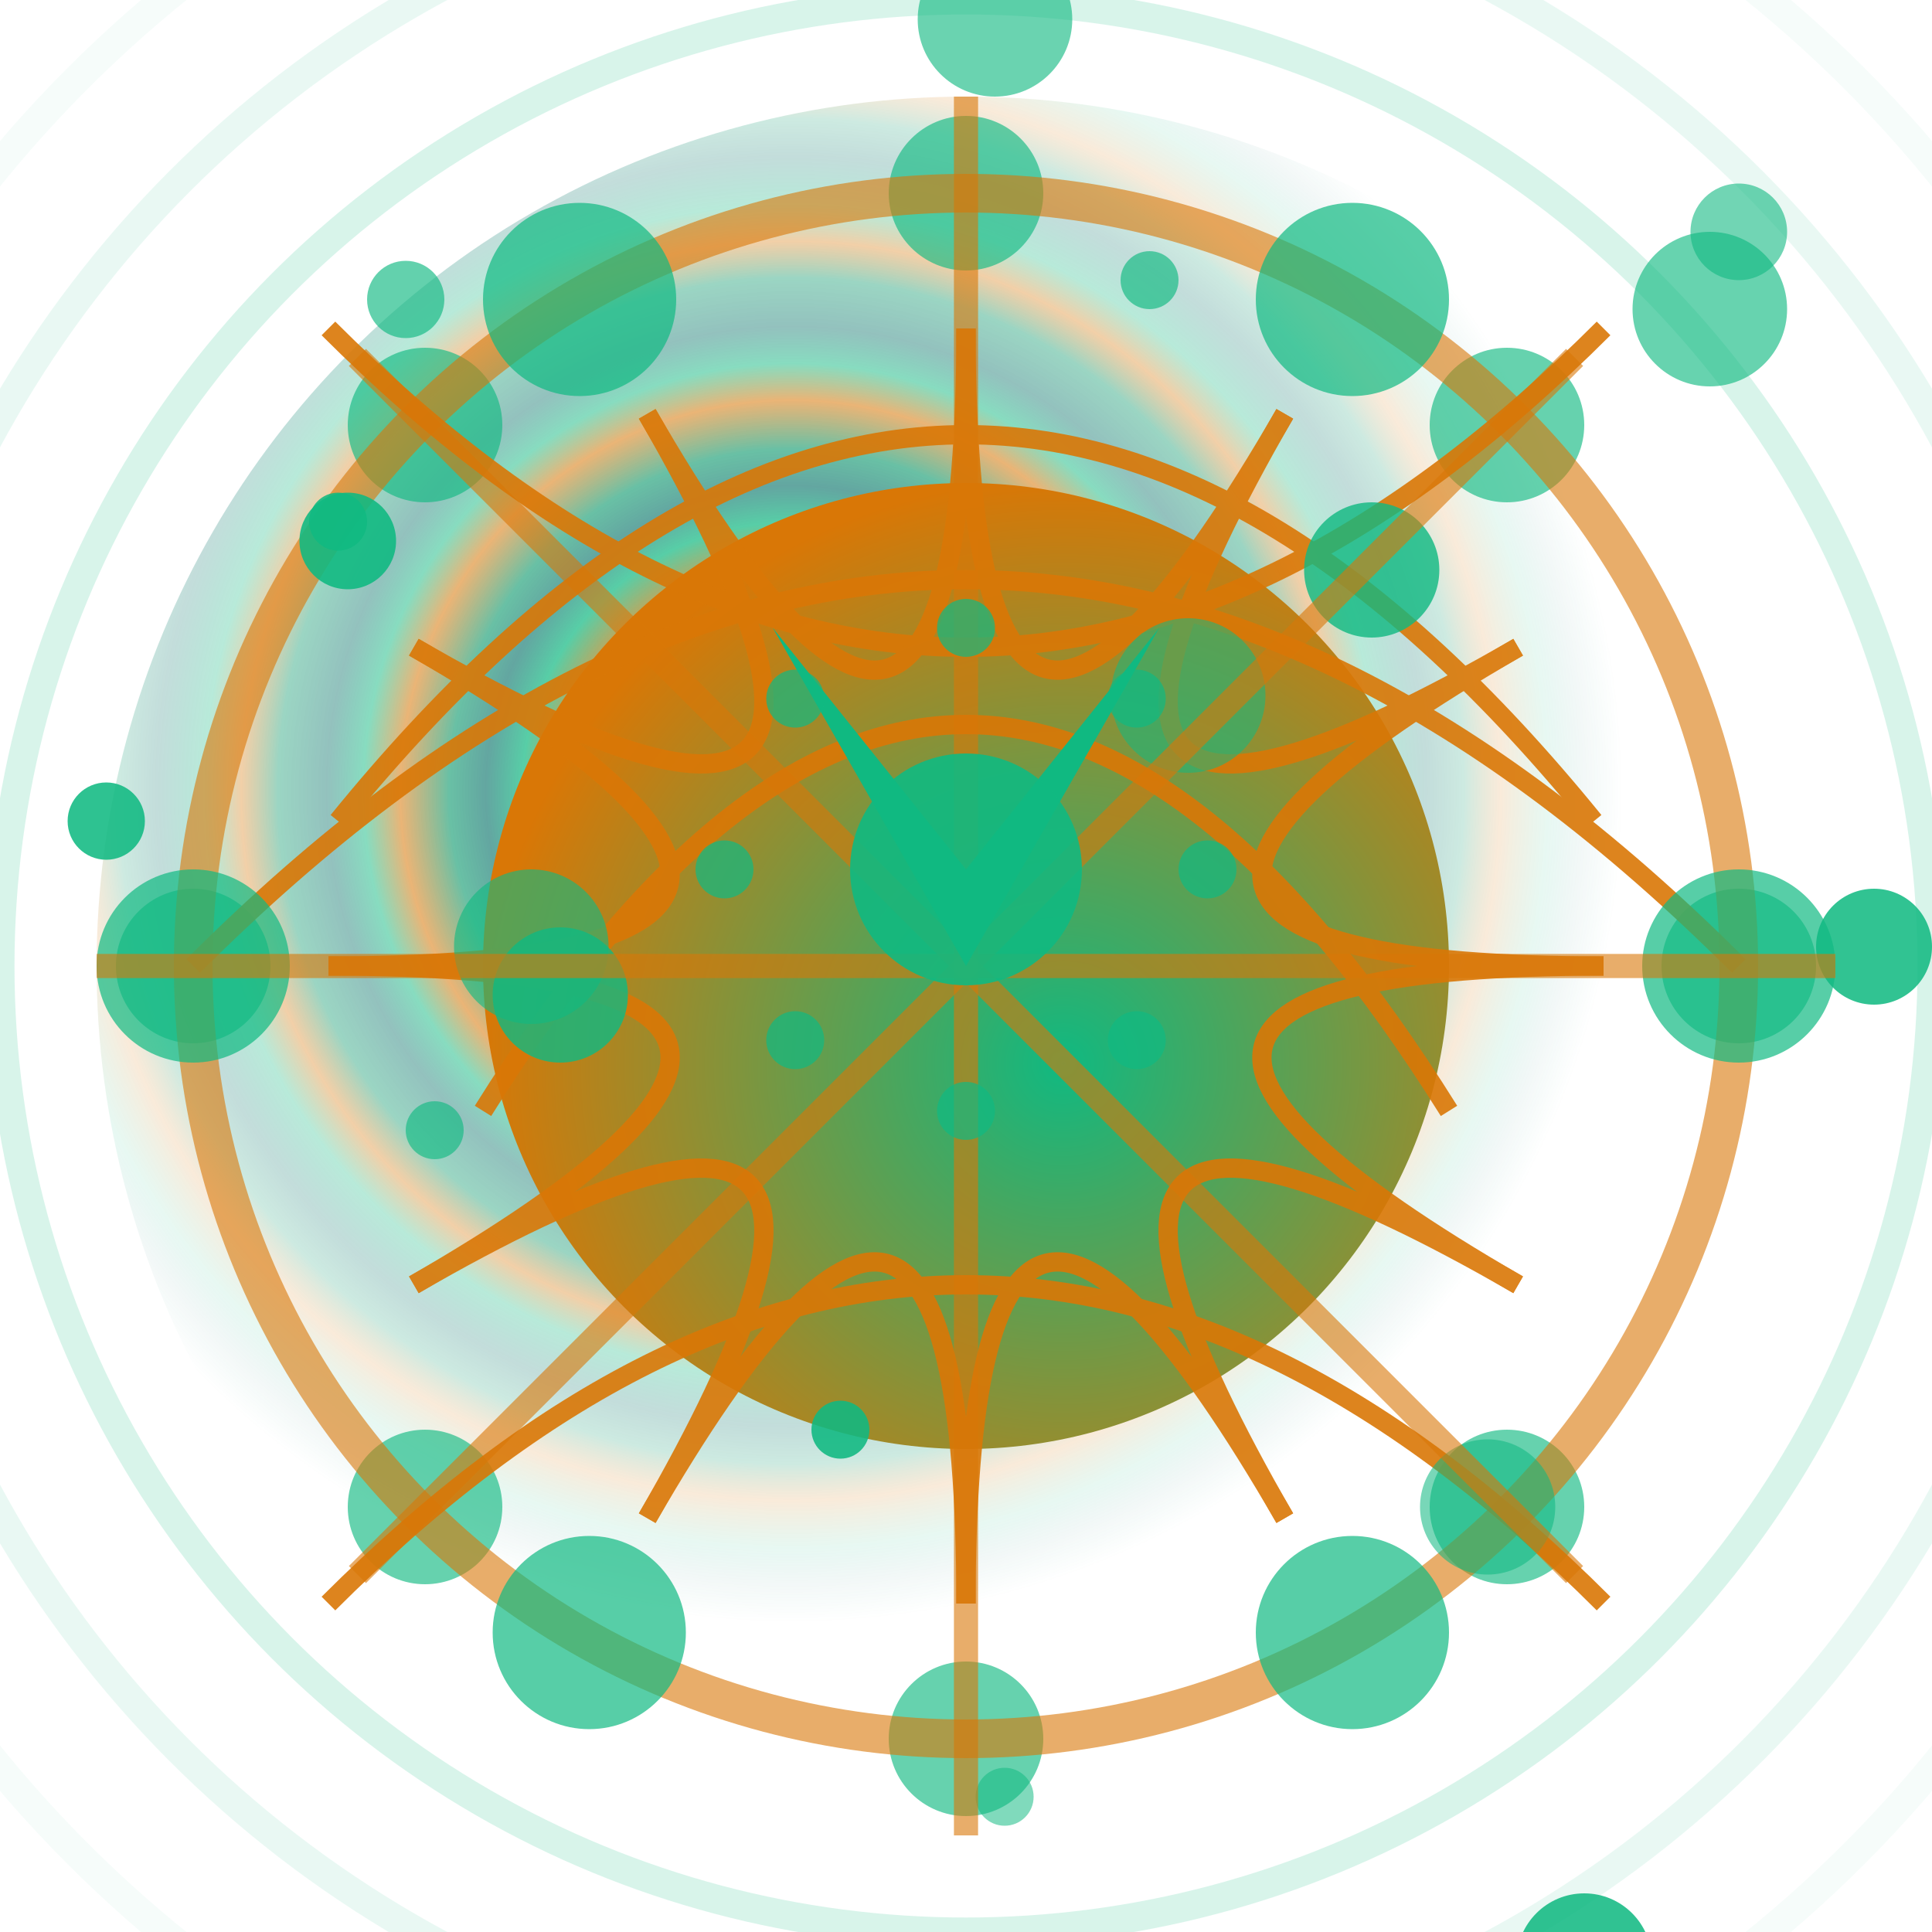 <?xml version="1.0" encoding="utf-8" ?>
<svg xmlns="http://www.w3.org/2000/svg" xmlns:ev="http://www.w3.org/2001/xml-events" xmlns:xlink="http://www.w3.org/1999/xlink" baseProfile="full" height="200" version="1.1" viewBox="0 0 200 200" width="200">
  <title>Logo Arkalia-LUNA - Style ULTIME avec effets cosmiques extrêmes</title>
  <defs>
    <radialGradient cx="40%" cy="40%" id="ultimateCosmic-awakening" r="70%">
      <stop offset="0%" stop-color="#0f766e" stop-opacity="1.0"/>
      <stop offset="1%" stop-color="#10b981" stop-opacity="0.98"/>
      <stop offset="3%" stop-color="#059669" stop-opacity="0.95"/>
      <stop offset="5%" stop-color="#d97706" stop-opacity="0.92"/>
      <stop offset="8%" stop-color="#10b981" stop-opacity="0.88"/>
      <stop offset="12%" stop-color="#0f766e" stop-opacity="0.85"/>
      <stop offset="15%" stop-color="#059669" stop-opacity="0.8"/>
      <stop offset="18%" stop-color="#d97706" stop-opacity="0.75"/>
      <stop offset="22%" stop-color="#10b981" stop-opacity="0.7"/>
      <stop offset="25%" stop-color="#0f766e" stop-opacity="0.65"/>
      <stop offset="28%" stop-color="#059669" stop-opacity="0.6"/>
      <stop offset="32%" stop-color="#d97706" stop-opacity="0.55"/>
      <stop offset="35%" stop-color="#10b981" stop-opacity="0.5"/>
      <stop offset="38%" stop-color="#0f766e" stop-opacity="0.45"/>
      <stop offset="42%" stop-color="#059669" stop-opacity="0.4"/>
      <stop offset="45%" stop-color="#d97706" stop-opacity="0.35"/>
      <stop offset="48%" stop-color="#10b981" stop-opacity="0.3"/>
      <stop offset="52%" stop-color="#0f766e" stop-opacity="0.25"/>
      <stop offset="55%" stop-color="#059669" stop-opacity="0.2"/>
      <stop offset="58%" stop-color="#d97706" stop-opacity="0.15"/>
      <stop offset="62%" stop-color="#10b981" stop-opacity="0.1"/>
      <stop offset="65%" stop-color="#0f766e" stop-opacity="0.05"/>
      <stop offset="68%" stop-color="#059669" stop-opacity="0.0"/>
      <stop offset="72%" stop-color="#d97706" stop-opacity="0.0"/>
      <stop offset="75%" stop-color="#10b981" stop-opacity="0.0"/>
      <stop offset="78%" stop-color="#0f766e" stop-opacity="0.0"/>
      <stop offset="82%" stop-color="#059669" stop-opacity="0.0"/>
      <stop offset="85%" stop-color="#d97706" stop-opacity="0.0"/>
      <stop offset="88%" stop-color="#10b981" stop-opacity="0.0"/>
      <stop offset="92%" stop-color="#0f766e" stop-opacity="0.0"/>
      <stop offset="95%" stop-color="#059669" stop-opacity="0.0"/>
      <stop offset="100%" stop-color="#0f766e" stop-opacity="0.0"/>
    </radialGradient>
    <radialGradient cx="60%" cy="60%" id="ultimateSecondaryCosmic-awakening" r="60%">
      <stop offset="0%" stop-color="#10b981"/>
      <stop offset="100%" stop-color="#d97706"/>
    </radialGradient>
    <filter id="ultimateCosmicGlow-awakening">
      <feGaussianBlur in="SourceGraphic" stdDeviation="6.4"/>
      <feMerge>
        <feMergeNode in="SourceGraphic"/>
        <feMergeNode/>
        <feMergeNode/>
      </feMerge>
    </filter>
    <filter id="ultimateCosmicTurbulence-awakening">
      <feTurbulence baseFrequency="0.01" numOctaves="3" seed="42" type="fractalNoise"/>
      <feDisplacementMap in="SourceGraphic" in2="cosmicTurbulence" scale="25" xChannelSelector="R" yChannelSelector="G"/>
    </filter>
    <filter id="ultimateCosmicDepth-awakening"/>
    <mask id="ultimateCosmicDepthMask-awakening">
      <circle cx="100" cy="100" fill="white" r="86.0"/>
    </mask>
    <mask id="ultimateCosmicOrganicMask-awakening">
      <path d="M 40 40 Q 100 20 160 40 Q 100 160 40 160 Z" fill="white"/>
    </mask>
    <pattern height="66" id="ultimateCosmicSurfacePattern-awakening" patternUnits="userSpaceOnUse" width="66">
      <circle cx="14" cy="3" fill="#0f766e" opacity="0.236" r="7"/>
      <circle cx="17" cy="13" fill="#0f766e" opacity="0.357" r="4"/>
      <circle cx="4" cy="3" fill="#0f766e" opacity="0.227" r="4"/>
      <circle cx="64" cy="3" fill="#0f766e" opacity="0.401" r="6"/>
      <circle cx="53" cy="28" fill="#0f766e" opacity="0.356" r="10"/>
      <circle cx="0" cy="20" fill="#0f766e" opacity="0.269" r="9"/>
      <circle cx="19" cy="27" fill="#0f766e" opacity="0.186" r="8"/>
      <circle cx="48" cy="12" fill="#0f766e" opacity="0.447" r="8"/>
      <circle cx="33" cy="5" fill="#0f766e" opacity="0.338" r="10"/>
      <circle cx="48" cy="10" fill="#0f766e" opacity="0.44" r="7"/>
      <circle cx="46" cy="24" fill="#0f766e" opacity="0.166" r="4"/>
      <circle cx="29" cy="37" fill="#0f766e" opacity="0.449" r="4"/>
    </pattern>
    <pattern height="133.0" id="ultimateCosmicNeuralPattern-awakening" patternUnits="userSpaceOnUse" width="133.0">
      <line opacity="0.8" stroke="#10b981" stroke-width="2" x1="25" x2="71" y1="97" y2="116"/>
      <line opacity="0.8" stroke="#10b981" stroke-width="2" x1="93" x2="94" y1="41" y2="90"/>
      <line opacity="0.8" stroke="#10b981" stroke-width="2" x1="53" x2="18" y1="68" y2="43"/>
      <line opacity="0.8" stroke="#10b981" stroke-width="2" x1="62" x2="118" y1="41" y2="97"/>
      <line opacity="0.8" stroke="#10b981" stroke-width="2" x1="69" x2="83" y1="56" y2="14"/>
      <line opacity="0.8" stroke="#10b981" stroke-width="2" x1="58" x2="80" y1="8" y2="102"/>
      <line opacity="0.8" stroke="#10b981" stroke-width="2" x1="68" x2="54" y1="16" y2="80"/>
      <line opacity="0.8" stroke="#10b981" stroke-width="2" x1="54" x2="101" y1="127" y2="117"/>
      <line opacity="0.8" stroke="#10b981" stroke-width="2" x1="36" x2="35" y1="67" y2="63"/>
      <line opacity="0.8" stroke="#10b981" stroke-width="2" x1="67" x2="102" y1="109" y2="92"/>
    </pattern>
  </defs>
  <circle cx="100" cy="100" fill="url(#ultimateCosmic-awakening)" filter="url(#ultimateCosmicDepth-awakening)" r="90.0"/>
  <circle cx="180" cy="100" fill="#10b981" filter="url(#ultimateCosmicGlow-awakening)" opacity="0.8" r="8"/>
  <circle cx="156" cy="156" fill="#10b981" filter="url(#ultimateCosmicGlow-awakening)" opacity="0.8" r="8"/>
  <circle cx="100" cy="180" fill="#10b981" filter="url(#ultimateCosmicGlow-awakening)" opacity="0.8" r="8"/>
  <circle cx="44" cy="156" fill="#10b981" filter="url(#ultimateCosmicGlow-awakening)" opacity="0.8" r="8"/>
  <circle cx="20" cy="100" fill="#10b981" filter="url(#ultimateCosmicGlow-awakening)" opacity="0.8" r="8"/>
  <circle cx="44" cy="44" fill="#10b981" filter="url(#ultimateCosmicGlow-awakening)" opacity="0.8" r="8"/>
  <circle cx="100" cy="20" fill="#10b981" filter="url(#ultimateCosmicGlow-awakening)" opacity="0.8" r="8"/>
  <circle cx="156" cy="44" fill="#10b981" filter="url(#ultimateCosmicGlow-awakening)" opacity="0.8" r="8"/>
  <circle cx="100" cy="100" fill="url(#ultimateSecondaryCosmic-awakening)" filter="url(#ultimateCosmicGlow-awakening)" r="50">
    <animate attributeName="r" dur="2.5s" repeatCount="indefinite" values="50;55;50"/>
  </circle>
  <g fill="none" filter="url(#ultimateCosmicGlow-awakening)" opacity="0.9" stroke="#d97706" stroke-width="2">
    <path d="M20.0 100 Q100 20.0 180.0 100">
      <animate attributeName="stroke-dashoffset" begin="0.0s" dur="5.0s" repeatCount="indefinite" values="0;-300;0"/>
    </path>
    <path d="M35.0 85 Q100 5.0 165.0 85">
      <animate attributeName="stroke-dashoffset" begin="0.4s" dur="5.0s" repeatCount="indefinite" values="0;-300;0"/>
    </path>
    <path d="M50.0 115 Q100 35.0 150.0 115">
      <animate attributeName="stroke-dashoffset" begin="0.8s" dur="5.0s" repeatCount="indefinite" values="0;-300;0"/>
    </path>
    <path d="M34 34 Q100 100 166 34">
      <animate attributeName="stroke-dashoffset" begin="1.2s" dur="5.0s" repeatCount="indefinite" values="0;-300;0"/>
    </path>
    <path d="M34 166 Q100 100 166 166">
      <animate attributeName="stroke-dashoffset" begin="1.6s" dur="5.0s" repeatCount="indefinite" values="0;-300;0"/>
    </path>
    <path d="M166.0 100.0 Q100 100 157.158 133.0">
      <animate attributeName="stroke-dashoffset" begin="2.0s" dur="5.0s" repeatCount="indefinite" values="0;-300;0"/>
    </path>
    <path d="M157.158 133.0 Q100 100 133.0 157.158">
      <animate attributeName="stroke-dashoffset" begin="2.4s" dur="5.0s" repeatCount="indefinite" values="0;-300;0"/>
    </path>
    <path d="M133.0 157.158 Q100 100 100.0 166.0">
      <animate attributeName="stroke-dashoffset" begin="2.8s" dur="5.0s" repeatCount="indefinite" values="0;-300;0"/>
    </path>
    <path d="M100.0 166.0 Q100 100 67 157.158">
      <animate attributeName="stroke-dashoffset" begin="3.2s" dur="5.0s" repeatCount="indefinite" values="0;-300;0"/>
    </path>
    <path d="M67 157.158 Q100 100 42.842 133">
      <animate attributeName="stroke-dashoffset" begin="3.6s" dur="5.0s" repeatCount="indefinite" values="0;-300;0"/>
    </path>
    <path d="M42.842 133.0 Q100 100 34.0 100">
      <animate attributeName="stroke-dashoffset" begin="4.0s" dur="5.0s" repeatCount="indefinite" values="0;-300;0"/>
    </path>
    <path d="M34.0 100 Q100 100 42.842 67">
      <animate attributeName="stroke-dashoffset" begin="4.4s" dur="5.0s" repeatCount="indefinite" values="0;-300;0"/>
    </path>
    <path d="M42.842 67.0 Q100 100 67 42.842">
      <animate attributeName="stroke-dashoffset" begin="4.8s" dur="5.0s" repeatCount="indefinite" values="0;-300;0"/>
    </path>
    <path d="M67 42.842 Q100 100 100 34.0">
      <animate attributeName="stroke-dashoffset" begin="5.2s" dur="5.0s" repeatCount="indefinite" values="0;-300;0"/>
    </path>
    <path d="M100 34.0 Q100 100 133.0 42.842">
      <animate attributeName="stroke-dashoffset" begin="5.6s" dur="5.0s" repeatCount="indefinite" values="0;-300;0"/>
    </path>
    <path d="M133.0 42.842 Q100 100 157.158 67">
      <animate attributeName="stroke-dashoffset" begin="6.0s" dur="5.0s" repeatCount="indefinite" values="0;-300;0"/>
    </path>
    <path d="M157.158 67 Q100 100 166.0 100">
      <animate attributeName="stroke-dashoffset" begin="6.4s" dur="5.0s" repeatCount="indefinite" values="0;-300;0"/>
    </path>
  </g>
  <circle cx="100" cy="100" fill="none" filter="url(#ultimateCosmicGlow-awakening)" opacity="0.4" r="100" stroke="#10b981" stroke-width="3"/>
  <circle cx="100" cy="100" fill="none" filter="url(#ultimateCosmicGlow-awakening)" opacity="0.3" r="115" stroke="#10b981" stroke-width="3"/>
  <circle cx="100" cy="100" fill="none" filter="url(#ultimateCosmicGlow-awakening)" opacity="0.2" r="130" stroke="#10b981" stroke-width="3"/>
  <circle cx="100" cy="100" fill="none" filter="url(#ultimateCosmicGlow-awakening)" opacity="0.1" r="145" stroke="#10b981" stroke-width="3"/>
  <circle cx="100" cy="100" fill="none" filter="url(#ultimateCosmicGlow-awakening)" opacity="0.6" r="80.0" stroke="#d97706" stroke-width="4">
    <animate attributeName="r" dur="3.333s" repeatCount="indefinite" values="80.0;96.0;80.0"/>
  </circle>
  <circle cx="124" cy="223" fill="#10b981" opacity="0.697" r="7">
    <animate attributeName="opacity" begin="0.0s" dur="2.083s" repeatCount="indefinite" values="0.5;1.0;0.5"/>
  </circle>
  <circle cx="104" cy="-13" fill="#10b981" opacity="0.751" r="4">
    <animate attributeName="opacity" begin="0.1s" dur="2.083s" repeatCount="indefinite" values="0.5;1.0;0.5"/>
  </circle>
  <circle cx="119" cy="29" fill="#10b981" opacity="0.654" r="3">
    <animate attributeName="opacity" begin="0.2s" dur="2.083s" repeatCount="indefinite" values="0.5;1.0;0.5"/>
  </circle>
  <circle cx="36" cy="56" fill="#10b981" opacity="0.888" r="5">
    <animate attributeName="opacity" begin="0.3s" dur="2.083s" repeatCount="indefinite" values="0.5;1.0;0.5"/>
  </circle>
  <circle cx="123" cy="72" fill="#10b981" opacity="0.546" r="8">
    <animate attributeName="opacity" begin="0.4s" dur="2.083s" repeatCount="indefinite" values="0.5;1.0;0.5"/>
  </circle>
  <circle cx="177" cy="32" fill="#10b981" opacity="0.636" r="8">
    <animate attributeName="opacity" begin="0.5s" dur="2.083s" repeatCount="indefinite" values="0.5;1.0;0.5"/>
  </circle>
  <circle cx="87" cy="148" fill="#10b981" opacity="0.882" r="3">
    <animate attributeName="opacity" begin="0.6s" dur="2.083s" repeatCount="indefinite" values="0.5;1.0;0.5"/>
  </circle>
  <circle cx="142" cy="59" fill="#10b981" opacity="0.805" r="7">
    <animate attributeName="opacity" begin="0.7s" dur="2.083s" repeatCount="indefinite" values="0.5;1.0;0.5"/>
  </circle>
  <circle cx="55" cy="98" fill="#10b981" opacity="0.619" r="8">
    <animate attributeName="opacity" begin="0.8s" dur="2.083s" repeatCount="indefinite" values="0.5;1.0;0.5"/>
  </circle>
  <circle cx="42" cy="31" fill="#10b981" opacity="0.65" r="4">
    <animate attributeName="opacity" begin="0.9s" dur="2.083s" repeatCount="indefinite" values="0.5;1.0;0.5"/>
  </circle>
  <circle cx="164" cy="203" fill="#10b981" opacity="0.867" r="7">
    <animate attributeName="opacity" begin="1.0s" dur="2.083s" repeatCount="indefinite" values="0.5;1.0;0.5"/>
  </circle>
  <circle cx="35" cy="54" fill="#10b981" opacity="0.872" r="3">
    <animate attributeName="opacity" begin="1.1s" dur="2.083s" repeatCount="indefinite" values="0.5;1.0;0.5"/>
  </circle>
  <circle cx="180" cy="24" fill="#10b981" opacity="0.596" r="5">
    <animate attributeName="opacity" begin="1.2s" dur="2.083s" repeatCount="indefinite" values="0.5;1.0;0.5"/>
  </circle>
  <circle cx="104" cy="186" fill="#10b981" opacity="0.534" r="3">
    <animate attributeName="opacity" begin="1.3s" dur="2.083s" repeatCount="indefinite" values="0.5;1.0;0.5"/>
  </circle>
  <circle cx="58" cy="103" fill="#10b981" opacity="0.806" r="7">
    <animate attributeName="opacity" begin="1.4s" dur="2.083s" repeatCount="indefinite" values="0.5;1.0;0.5"/>
  </circle>
  <circle cx="154" cy="156" fill="#10b981" opacity="0.566" r="7">
    <animate attributeName="opacity" begin="1.5s" dur="2.083s" repeatCount="indefinite" values="0.5;1.0;0.5"/>
  </circle>
  <circle cx="11" cy="85" fill="#10b981" opacity="0.872" r="4">
    <animate attributeName="opacity" begin="1.6s" dur="2.083s" repeatCount="indefinite" values="0.5;1.0;0.5"/>
  </circle>
  <circle cx="103" cy="2" fill="#10b981" opacity="0.625" r="8">
    <animate attributeName="opacity" begin="1.7s" dur="2.083s" repeatCount="indefinite" values="0.5;1.0;0.5"/>
  </circle>
  <circle cx="194" cy="98" fill="#10b981" opacity="0.86" r="6">
    <animate attributeName="opacity" begin="1.8s" dur="2.083s" repeatCount="indefinite" values="0.5;1.0;0.5"/>
  </circle>
  <circle cx="45" cy="117" fill="#10b981" opacity="0.635" r="3">
    <animate attributeName="opacity" begin="1.9s" dur="2.083s" repeatCount="indefinite" values="0.5;1.0;0.5"/>
  </circle>
  <circle cx="180" cy="100" fill="#10b981" filter="url(#ultimateCosmicGlow-awakening)" opacity="0.7" r="10">
    <animate attributeName="r" begin="0.0s" dur="2.5s" repeatCount="indefinite" values="10;15;10"/>
  </circle>
  <circle cx="140" cy="169" fill="#10b981" filter="url(#ultimateCosmicGlow-awakening)" opacity="0.7" r="10">
    <animate attributeName="r" begin="0.2s" dur="2.5s" repeatCount="indefinite" values="10;15;10"/>
  </circle>
  <circle cx="61" cy="169" fill="#10b981" filter="url(#ultimateCosmicGlow-awakening)" opacity="0.7" r="10">
    <animate attributeName="r" begin="0.4s" dur="2.5s" repeatCount="indefinite" values="10;15;10"/>
  </circle>
  <circle cx="20" cy="100" fill="#10b981" filter="url(#ultimateCosmicGlow-awakening)" opacity="0.7" r="10">
    <animate attributeName="r" begin="0.6s" dur="2.5s" repeatCount="indefinite" values="10;15;10"/>
  </circle>
  <circle cx="60" cy="31" fill="#10b981" filter="url(#ultimateCosmicGlow-awakening)" opacity="0.7" r="10">
    <animate attributeName="r" begin="0.8s" dur="2.5s" repeatCount="indefinite" values="10;15;10"/>
  </circle>
  <circle cx="140" cy="31" fill="#10b981" filter="url(#ultimateCosmicGlow-awakening)" opacity="0.7" r="10">
    <animate attributeName="r" begin="1.0s" dur="2.5s" repeatCount="indefinite" values="10;15;10"/>
  </circle>
  <line filter="url(#ultimateCosmicGlow-awakening)" opacity="0.6" stroke="#d97706" stroke-width="2.5" x1="100" x2="190" y1="100" y2="100">
    <animate attributeName="opacity" begin="0.0s" dur="3.333s" repeatCount="indefinite" values="0.6;1.0;0.6"/>
  </line>
  <line filter="url(#ultimateCosmicGlow-awakening)" opacity="0.6" stroke="#d97706" stroke-width="2.5" x1="100" x2="163" y1="100" y2="163">
    <animate attributeName="opacity" begin="0.15s" dur="3.333s" repeatCount="indefinite" values="0.6;1.0;0.6"/>
  </line>
  <line filter="url(#ultimateCosmicGlow-awakening)" opacity="0.6" stroke="#d97706" stroke-width="2.5" x1="100" x2="100" y1="100" y2="190">
    <animate attributeName="opacity" begin="0.3s" dur="3.333s" repeatCount="indefinite" values="0.6;1.0;0.6"/>
  </line>
  <line filter="url(#ultimateCosmicGlow-awakening)" opacity="0.6" stroke="#d97706" stroke-width="2.5" x1="100" x2="37" y1="100" y2="163">
    <animate attributeName="opacity" begin="0.45s" dur="3.333s" repeatCount="indefinite" values="0.6;1.0;0.6"/>
  </line>
  <line filter="url(#ultimateCosmicGlow-awakening)" opacity="0.6" stroke="#d97706" stroke-width="2.5" x1="100" x2="10" y1="100" y2="100">
    <animate attributeName="opacity" begin="0.6s" dur="3.333s" repeatCount="indefinite" values="0.6;1.0;0.6"/>
  </line>
  <line filter="url(#ultimateCosmicGlow-awakening)" opacity="0.6" stroke="#d97706" stroke-width="2.5" x1="100" x2="37" y1="100" y2="37">
    <animate attributeName="opacity" begin="0.75s" dur="3.333s" repeatCount="indefinite" values="0.6;1.0;0.6"/>
  </line>
  <line filter="url(#ultimateCosmicGlow-awakening)" opacity="0.6" stroke="#d97706" stroke-width="2.5" x1="100" x2="100" y1="100" y2="10">
    <animate attributeName="opacity" begin="0.9s" dur="3.333s" repeatCount="indefinite" values="0.6;1.0;0.6"/>
  </line>
  <line filter="url(#ultimateCosmicGlow-awakening)" opacity="0.6" stroke="#d97706" stroke-width="2.5" x1="100" x2="163" y1="100" y2="37">
    <animate attributeName="opacity" begin="1.05s" dur="3.333s" repeatCount="indefinite" values="0.6;1.0;0.6"/>
  </line>
  <g>
    <path d="M80 65 L100 90 L120 65 L100 100 Z" fill="#10b981" filter="url(#ultimateCosmicGlow-awakening)">
      <animate attributeName="opacity" dur="2.083s" repeatCount="indefinite" values="0.8;1.0;0.8"/>
    </path>
    <circle cx="100" cy="90" fill="#10b981" filter="url(#ultimateCosmicGlow-awakening)" opacity="0.9" r="12">
      <animate attributeName="r" dur="2.5s" repeatCount="indefinite" values="12;18;12"/>
    </circle>
    <g>
      <circle cx="125.0" cy="90.0" fill="#10b981" opacity="0.7" r="3">
        <animate attributeName="opacity" begin="0.0s" dur="2.917s" repeatCount="indefinite" values="0.7;1.0;0.7"/>
      </circle>
      <circle cx="117.678" cy="107.678" fill="#10b981" opacity="0.7" r="3">
        <animate attributeName="opacity" begin="0.2s" dur="2.917s" repeatCount="indefinite" values="0.7;1.0;0.7"/>
      </circle>
      <circle cx="100.0" cy="115.0" fill="#10b981" opacity="0.7" r="3">
        <animate attributeName="opacity" begin="0.4s" dur="2.917s" repeatCount="indefinite" values="0.7;1.0;0.7"/>
      </circle>
      <circle cx="82.322" cy="107.678" fill="#10b981" opacity="0.7" r="3">
        <animate attributeName="opacity" begin="0.6s" dur="2.917s" repeatCount="indefinite" values="0.7;1.0;0.7"/>
      </circle>
      <circle cx="75.0" cy="90.0" fill="#10b981" opacity="0.7" r="3">
        <animate attributeName="opacity" begin="0.8s" dur="2.917s" repeatCount="indefinite" values="0.7;1.0;0.7"/>
      </circle>
      <circle cx="82.322" cy="72.322" fill="#10b981" opacity="0.7" r="3">
        <animate attributeName="opacity" begin="1.0s" dur="2.917s" repeatCount="indefinite" values="0.7;1.0;0.7"/>
      </circle>
      <circle cx="100.0" cy="65.0" fill="#10b981" opacity="0.7" r="3">
        <animate attributeName="opacity" begin="1.2s" dur="2.917s" repeatCount="indefinite" values="0.7;1.0;0.7"/>
      </circle>
      <circle cx="117.678" cy="72.322" fill="#10b981" opacity="0.7" r="3">
        <animate attributeName="opacity" begin="1.4s" dur="2.917s" repeatCount="indefinite" values="0.7;1.0;0.7"/>
      </circle>
    </g>
  </g>
</svg>
